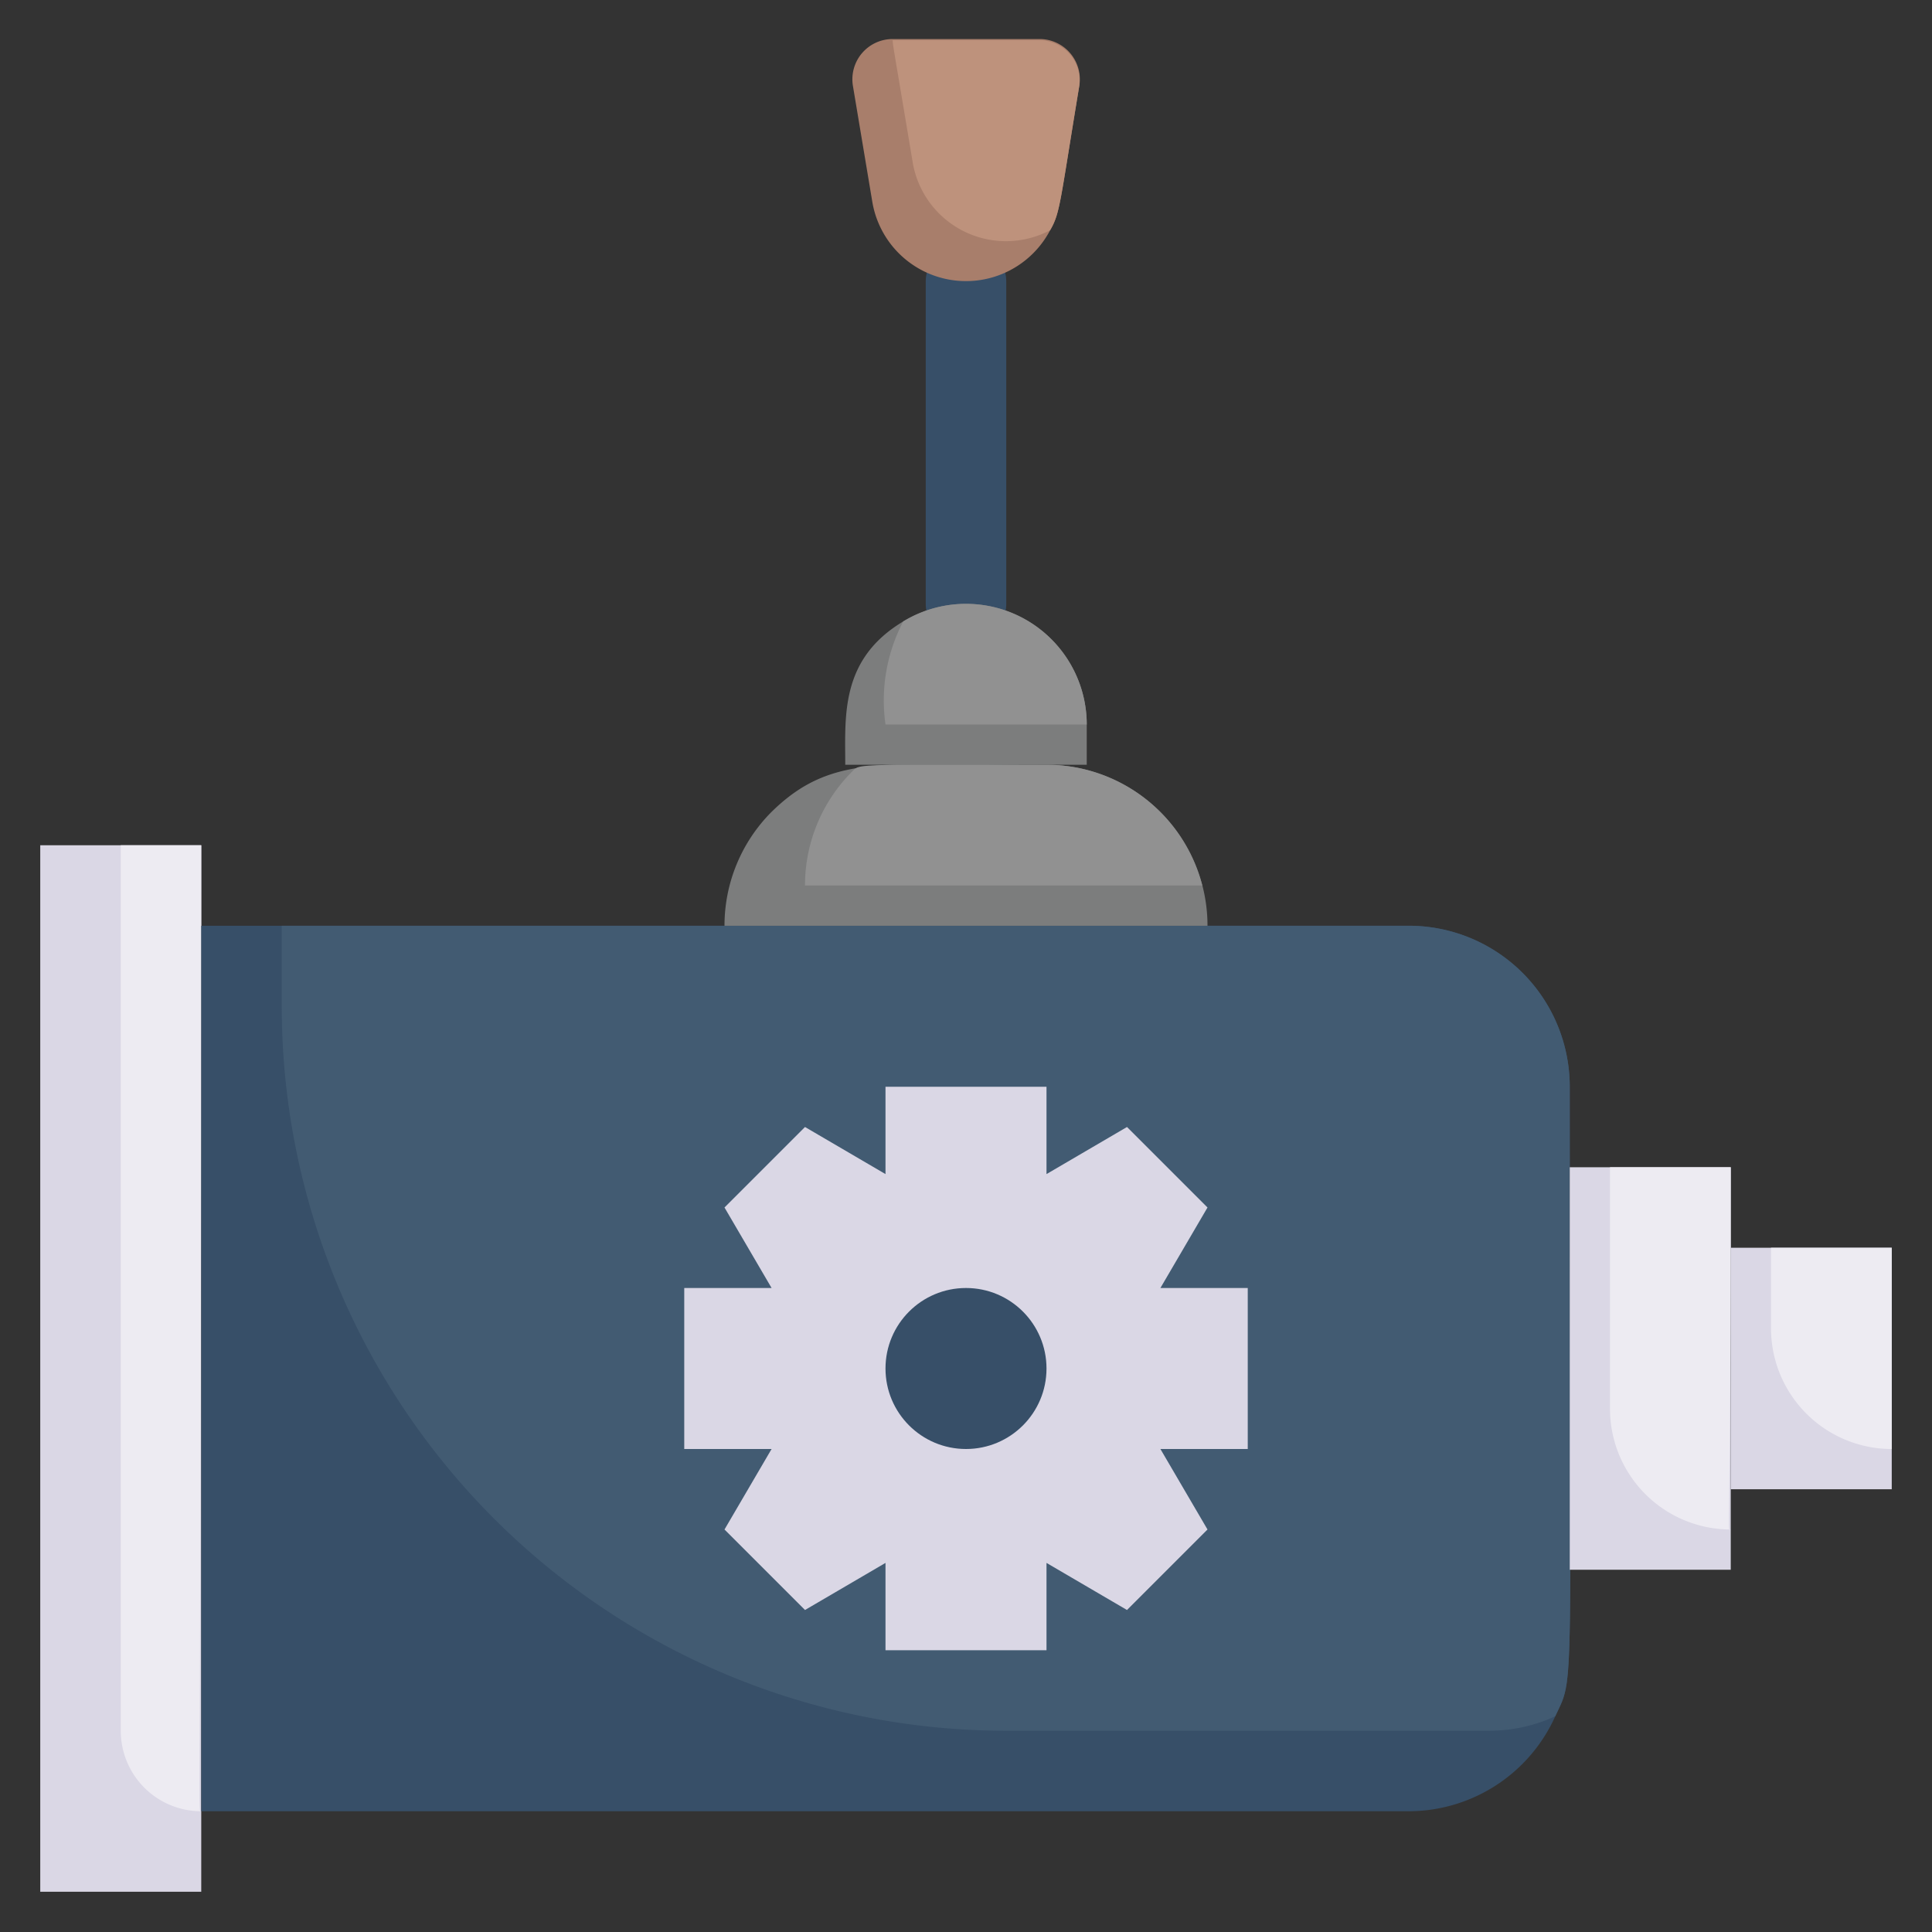<svg xmlns="http://www.w3.org/2000/svg" viewBox="0 0 48 48"><rect x="0" y="0" width="48" height="48" fill="#333333" stroke="none"/><defs><style>.cls-1{fill:#dad7e5;}.cls-2{fill:#edebf2;}.cls-3{fill:#374f68;}.cls-4{fill:#425b72;}.cls-5{fill:#7c7d7d;}.cls-6{fill:#919191;}.cls-7{fill:#a87e6b;}.cls-8{fill:#be927c;}</style></defs><title>Transmission</title><g id="Transmission"><rect class="cls-1" x="1" y="21" width="4" height="26"/><path class="cls-2" d="M5,21c0,24.83-.1,24,0,24a2,2,0,0,1-2-2V21Z"/><path class="cls-3" d="M39,27c0,15.58.13,14.58-.36,15.64A4,4,0,0,1,35,45H5V23H35A4,4,0,0,1,39,27Z"/><path class="cls-4" d="M39,27c0,15.58.13,14.58-.36,15.64A3.93,3.93,0,0,1,37,43H25A18,18,0,0,1,7,25V23H35A4,4,0,0,1,39,27Z"/><rect class="cls-1" x="39" y="29" width="4" height="10"/><path class="cls-2" d="M43,29c0,9.57-.1,9,0,9a3,3,0,0,1-3-3V29Z"/><rect class="cls-1" x="43" y="31" width="4" height="6"/><path class="cls-2" d="M47,31v5a3,3,0,0,1-3-3V31Z"/><path class="cls-5" d="M30,23H18a4,4,0,0,1,1.17-2.83C20.67,18.7,22,19,26,19A4,4,0,0,1,30,23Z"/><path class="cls-6" d="M29.87,22H20a4,4,0,0,1,1.17-2.83c.2-.2,0-.17,4.83-.17A4,4,0,0,1,29.87,22Z"/><path class="cls-3" d="M23,15V7a1,1,0,0,1,2,0v8A1,1,0,0,1,23,15Z"/><path class="cls-7" d="M26.81,2.16c-.48,2.9-.47,3.13-.72,3.56A2.36,2.36,0,0,1,21.67,5l-.48-2.87a1,1,0,0,1,1-1.16h3.64A1,1,0,0,1,26.81,2.16Z"/><path class="cls-8" d="M26.81,2.16c-.48,2.9-.47,3.13-.72,3.56A2.35,2.35,0,0,1,22.67,4c-.49-2.94-.49-2.87-.49-3h3.64A1,1,0,0,1,26.81,2.16Z"/><polygon class="cls-1" points="31 32 28.83 32 30 30 28 28 26 29.17 26 27 22 27 22 29.17 20 28 18 30 19.17 32 17 32 17 36 19.17 36 18 38 20 40 22 38.83 22 41 26 41 26 38.83 28 40 30 38 28.83 36 31 36 31 32"/><circle class="cls-3" cx="24" cy="34" r="2"/><path class="cls-5" d="M27,18v1H21c0-1.21-.13-2.62,1.44-3.56A3,3,0,0,1,27,18Z"/><path class="cls-6" d="M27,18H22a4.23,4.23,0,0,1,.44-2.56A3,3,0,0,1,27,18Z"/></g></svg>